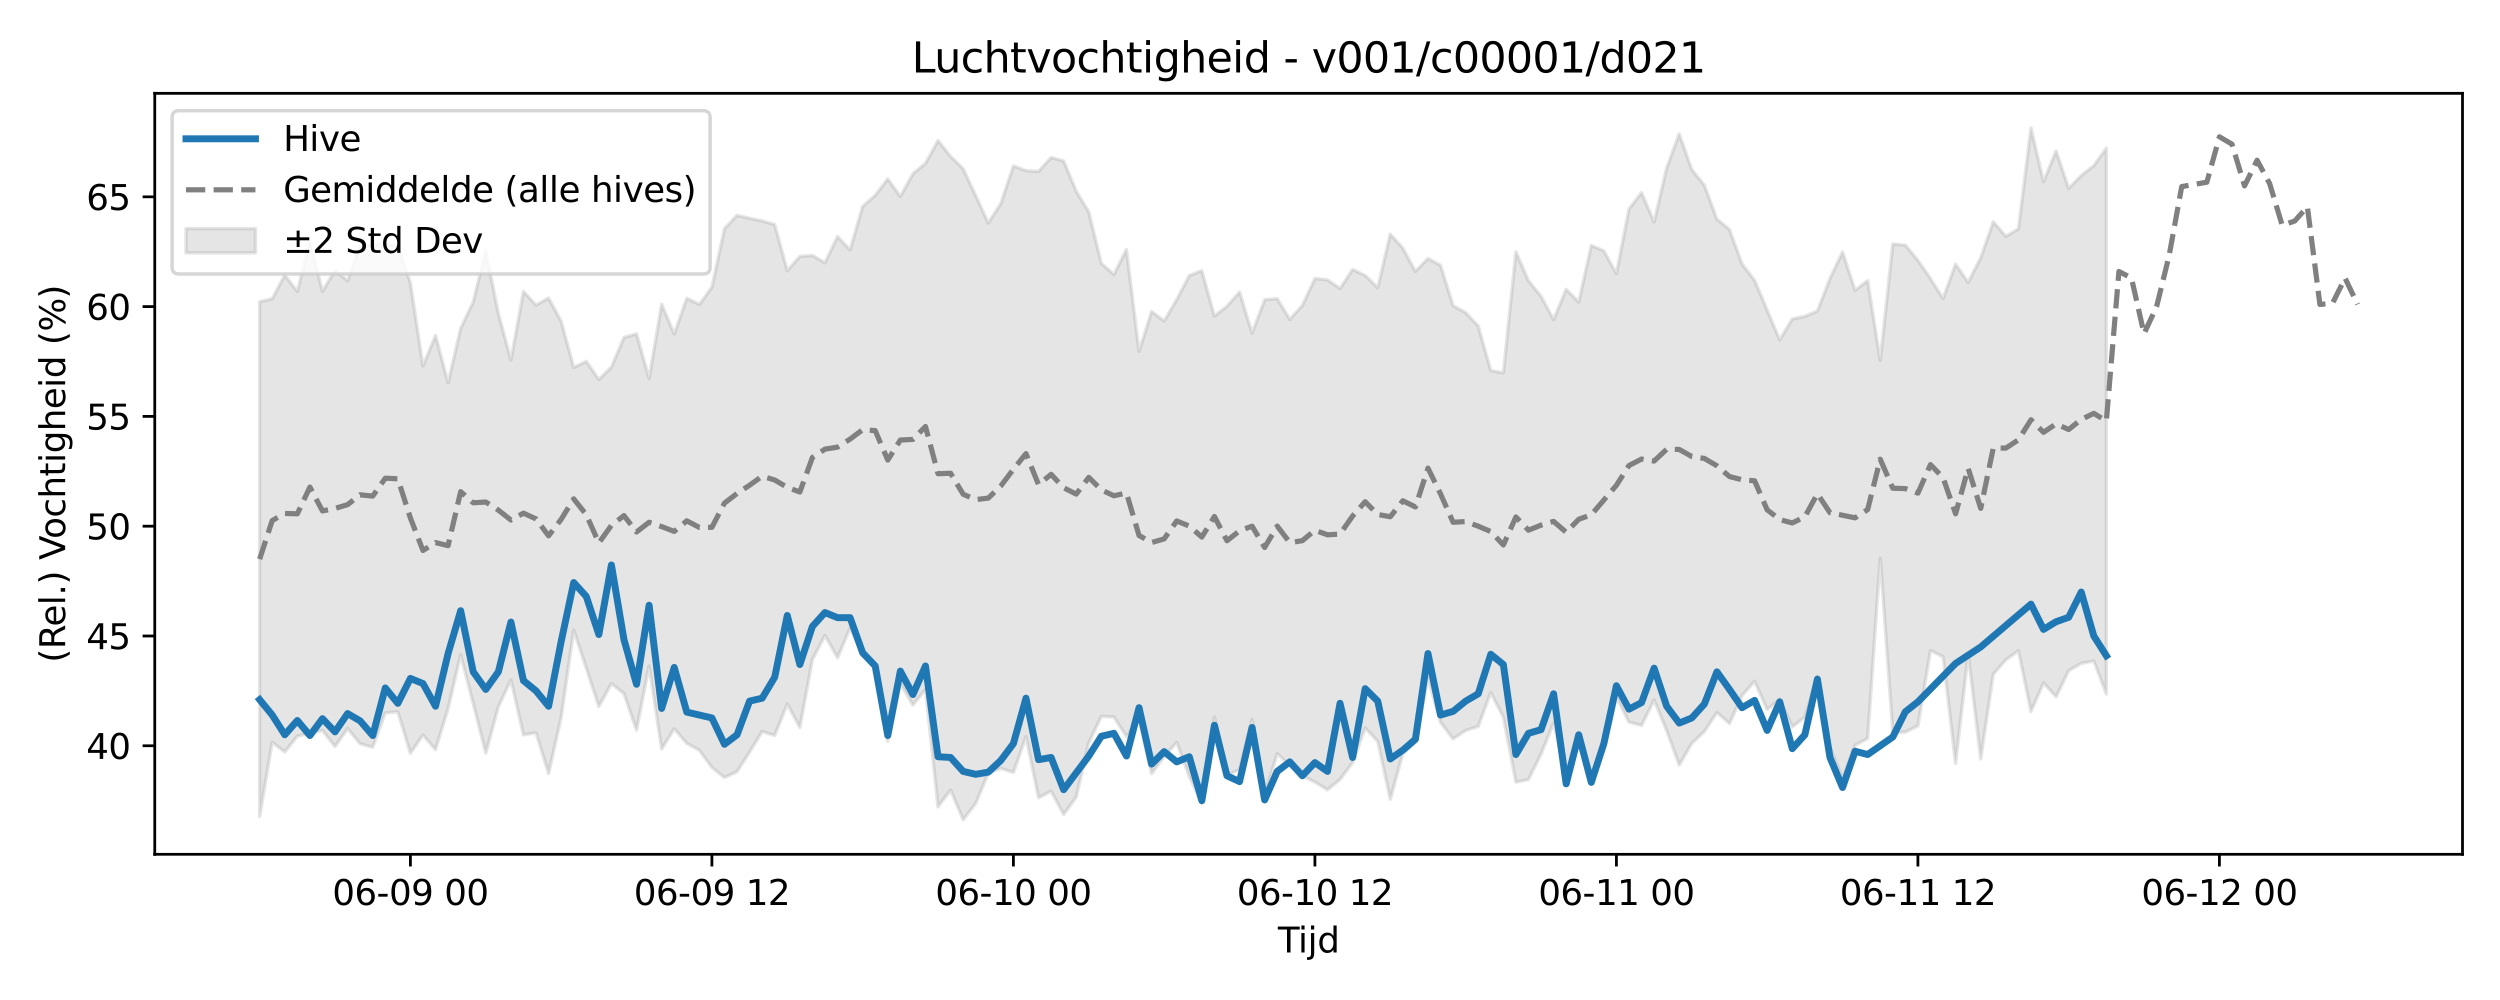 <?xml version="1.0" encoding="utf-8" standalone="no"?>
<!DOCTYPE svg PUBLIC "-//W3C//DTD SVG 1.1//EN"
  "http://www.w3.org/Graphics/SVG/1.1/DTD/svg11.dtd">
<svg xmlns:xlink="http://www.w3.org/1999/xlink" width="720pt" height="288pt" viewBox="0 0 720 288" xmlns="http://www.w3.org/2000/svg" version="1.1">
 <defs>
  <style type="text/css">*{stroke-linejoin: round; stroke-linecap: butt}</style>
 </defs>
 <g id="figure_1">
  <g id="patch_1">
   <path d="M 0 288 
L 720 288 
L 720 0 
L 0 0 
z
" style="fill: #ffffff"/>
  </g>
  <g id="axes_1">
   <g id="patch_2">
    <path d="M 44.57 246.04 
L 709.2 246.04 
L 709.2 26.88 
L 44.57 26.88 
z
" style="fill: #ffffff"/>
   </g>
   <g id="FillBetweenPolyCollection_1">
    <defs>
     <path id="m159eb3bbac" d="M 74.78 -201.075 
L 74.78 -52.867 
L 78.398 -74.214 
L 82.016 -71.45 
L 85.635 -75.973 
L 89.253 -76.81 
L 92.871 -77.612 
L 96.489 -73.008 
L 100.107 -78.184 
L 103.725 -73.776 
L 107.343 -72.807 
L 110.961 -82.681 
L 114.579 -82.984 
L 118.197 -71.049 
L 121.815 -76.307 
L 125.433 -72.09 
L 129.051 -83.956 
L 132.669 -99.397 
L 136.287 -85.361 
L 139.905 -71.102 
L 143.523 -84.434 
L 147.141 -92.148 
L 150.759 -76.36 
L 154.377 -76.965 
L 157.995 -65.211 
L 161.613 -81.376 
L 165.231 -106.492 
L 168.849 -95.596 
L 172.467 -84.538 
L 176.085 -91.125 
L 179.703 -88.232 
L 183.321 -77.723 
L 186.939 -96.185 
L 190.557 -72.285 
L 194.175 -78.09 
L 197.793 -73.905 
L 201.411 -71.902 
L 205.029 -66.966 
L 208.647 -64.084 
L 212.265 -65.76 
L 215.883 -71.402 
L 219.501 -77.311 
L 223.119 -76.193 
L 226.737 -85.228 
L 230.355 -78.458 
L 233.973 -98.039 
L 237.591 -104.972 
L 241.209 -98.574 
L 244.827 -107.066 
L 248.445 -99.963 
L 252.063 -96.23 
L 255.681 -74.523 
L 259.299 -91.144 
L 262.917 -84.932 
L 266.535 -89.407 
L 270.153 -55.636 
L 273.771 -60.465 
L 277.389 -51.922 
L 281.008 -56.596 
L 284.626 -65.322 
L 288.244 -66.712 
L 291.862 -65.527 
L 295.48 -75.856 
L 299.098 -58.237 
L 302.716 -60.14 
L 306.334 -53.411 
L 309.952 -58.449 
L 313.57 -74.096 
L 317.188 -81.682 
L 320.806 -81.499 
L 324.424 -75.856 
L 328.042 -80.773 
L 331.66 -65.223 
L 335.278 -70.054 
L 338.896 -74.204 
L 342.514 -64.356 
L 346.132 -56.611 
L 349.75 -81.53 
L 353.368 -64.765 
L 356.986 -66.368 
L 360.604 -80.848 
L 364.222 -58.992 
L 367.84 -70.969 
L 371.458 -67.459 
L 375.076 -64.53 
L 378.694 -62.778 
L 382.312 -60.533 
L 385.93 -63.49 
L 389.548 -68.361 
L 393.166 -78.341 
L 396.784 -74.492 
L 400.402 -57.814 
L 404.02 -71.008 
L 407.638 -74.167 
L 411.256 -92.784 
L 414.874 -79.954 
L 418.492 -75.204 
L 422.11 -77.623 
L 425.728 -78.794 
L 429.346 -88.532 
L 432.964 -81.466 
L 436.582 -62.75 
L 440.2 -63.481 
L 443.818 -70.824 
L 447.436 -79.762 
L 451.054 -64.731 
L 454.672 -75.871 
L 458.29 -62.19 
L 461.908 -72.228 
L 465.526 -87.243 
L 469.144 -80.023 
L 472.762 -79.077 
L 476.381 -86.375 
L 479.999 -77.594 
L 483.617 -67.662 
L 487.235 -73.894 
L 490.853 -77.3 
L 494.471 -82.803 
L 498.089 -79.612 
L 501.707 -87.683 
L 505.325 -91.815 
L 508.943 -83.631 
L 512.561 -86.647 
L 516.179 -78.663 
L 519.797 -81.439 
L 523.415 -93.176 
L 527.033 -72.887 
L 530.651 -63.717 
L 534.269 -73.352 
L 537.887 -75.313 
L 541.505 -127.271 
L 545.123 -77.045 
L 548.741 -77.157 
L 552.359 -78.947 
L 555.977 -100.622 
L 559.595 -98.878 
L 563.213 -68.102 
L 566.831 -99.556 
L 570.449 -69.436 
L 574.067 -93.829 
L 577.685 -97.952 
L 581.303 -100.592 
L 584.921 -83.061 
L 588.539 -91.304 
L 592.157 -87.318 
L 595.775 -94.843 
L 599.393 -96.95 
L 603.011 -97.634 
L 606.629 -88.129 
L 606.629 -245.343 
L 606.629 -245.343 
L 603.011 -240.264 
L 599.393 -237.445 
L 595.775 -233.755 
L 592.157 -244.512 
L 588.539 -235.693 
L 584.921 -251.158 
L 581.303 -222.069 
L 577.685 -219.93 
L 574.067 -224.124 
L 570.449 -213.764 
L 566.831 -206.663 
L 563.213 -211.943 
L 559.595 -202.029 
L 555.977 -207.747 
L 552.359 -212.998 
L 548.741 -217.408 
L 545.123 -217.73 
L 541.505 -184.218 
L 537.887 -207.177 
L 534.269 -204.38 
L 530.651 -215.43 
L 527.033 -207.796 
L 523.415 -198.408 
L 519.797 -196.895 
L 516.179 -196.118 
L 512.561 -190.091 
L 508.943 -198.708 
L 505.325 -207.237 
L 501.707 -211.971 
L 498.089 -221.899 
L 494.471 -224.891 
L 490.853 -234.64 
L 487.235 -239.161 
L 483.617 -249.458 
L 479.999 -239.617 
L 476.381 -224.06 
L 472.762 -232.502 
L 469.144 -227.822 
L 465.526 -209.219 
L 461.908 -215.742 
L 458.29 -217.289 
L 454.672 -201.018 
L 451.054 -204.69 
L 447.436 -195.922 
L 443.818 -202.692 
L 440.2 -207.144 
L 436.582 -215.464 
L 432.964 -180.627 
L 429.346 -181.29 
L 425.728 -194.12 
L 422.11 -197.961 
L 418.492 -199.958 
L 414.874 -211.57 
L 411.256 -213.556 
L 407.638 -209.829 
L 404.02 -216.54 
L 400.402 -220.545 
L 396.784 -205.167 
L 393.166 -208.666 
L 389.548 -210.394 
L 385.93 -204.907 
L 382.312 -207.412 
L 378.694 -207.787 
L 375.076 -200.042 
L 371.458 -196 
L 367.84 -202.005 
L 364.222 -201.665 
L 360.604 -192.066 
L 356.986 -203.896 
L 353.368 -199.778 
L 349.75 -196.985 
L 346.132 -210.039 
L 342.514 -208.618 
L 338.896 -201.721 
L 335.278 -195.553 
L 331.66 -198.275 
L 328.042 -186.8 
L 324.424 -216.179 
L 320.806 -208.94 
L 317.188 -212.13 
L 313.57 -226.943 
L 309.952 -232.944 
L 306.334 -241.636 
L 302.716 -242.636 
L 299.098 -238.637 
L 295.48 -238.855 
L 291.862 -240.21 
L 288.244 -229.389 
L 284.626 -223.763 
L 281.008 -231.635 
L 277.389 -239.401 
L 273.771 -242.943 
L 270.153 -247.491 
L 266.535 -240.932 
L 262.917 -237.969 
L 259.299 -231.396 
L 255.681 -236.484 
L 252.063 -231.73 
L 248.445 -228.54 
L 244.827 -216.016 
L 241.209 -219.871 
L 237.591 -212.328 
L 233.973 -214.444 
L 230.355 -214.15 
L 226.737 -210.03 
L 223.119 -223.325 
L 219.501 -224.391 
L 215.883 -225.12 
L 212.265 -226.005 
L 208.647 -222.14 
L 205.029 -205.315 
L 201.411 -200.309 
L 197.793 -202.101 
L 194.175 -191.802 
L 190.557 -200.388 
L 186.939 -178.987 
L 183.321 -191.848 
L 179.703 -190.795 
L 176.085 -182.27 
L 172.467 -178.709 
L 168.849 -183.942 
L 165.231 -182.161 
L 161.613 -195.482 
L 157.995 -202.151 
L 154.377 -200.135 
L 150.759 -204.052 
L 147.141 -184.314 
L 143.523 -197.754 
L 139.905 -215.724 
L 136.287 -201.044 
L 132.669 -193.422 
L 129.051 -177.744 
L 125.433 -191.38 
L 121.815 -182.61 
L 118.197 -206.572 
L 114.579 -217.212 
L 110.961 -217.876 
L 107.343 -217.452 
L 103.725 -217.205 
L 100.107 -207.136 
L 96.489 -210.145 
L 92.871 -204.095 
L 89.253 -218.628 
L 85.635 -204.078 
L 82.016 -208.781 
L 78.398 -201.952 
L 74.78 -201.075 
z
" style="stroke: #808080; stroke-opacity: 0.2"/>
    </defs>
    <g clip-path="url(#p33c44bbdcd)">
     <use xlink:href="#m159eb3bbac" x="0" y="288" style="fill: #808080; fill-opacity: 0.2; stroke: #808080; stroke-opacity: 0.2"/>
    </g>
   </g>
   <g id="matplotlib.axis_1">
    <g id="xtick_1">
     <g id="line2d_1">
      <defs>
       <path id="m9d967315bc" d="M 0 0 
L 0 3.5 
" style="stroke: #000000; stroke-width: 0.8"/>
      </defs>
      <g>
       <use xlink:href="#m9d967315bc" x="118.197" y="246.04" style="stroke: #000000; stroke-width: 0.8"/>
      </g>
     </g>
     <g id="text_1">
      <!-- 06-09 00 -->
      <g transform="translate(95.716 260.638) scale(0.1 -0.1)">
       <defs>
        <path id="DejaVuSans-30" d="M 2034 4250 
Q 1547 4250 1301 3770 
Q 1056 3291 1056 2328 
Q 1056 1369 1301 889 
Q 1547 409 2034 409 
Q 2525 409 2770 889 
Q 3016 1369 3016 2328 
Q 3016 3291 2770 3770 
Q 2525 4250 2034 4250 
z
M 2034 4750 
Q 2819 4750 3233 4129 
Q 3647 3509 3647 2328 
Q 3647 1150 3233 529 
Q 2819 -91 2034 -91 
Q 1250 -91 836 529 
Q 422 1150 422 2328 
Q 422 3509 836 4129 
Q 1250 4750 2034 4750 
z
" transform="scale(0.016)"/>
        <path id="DejaVuSans-36" d="M 2113 2584 
Q 1688 2584 1439 2293 
Q 1191 2003 1191 1497 
Q 1191 994 1439 701 
Q 1688 409 2113 409 
Q 2538 409 2786 701 
Q 3034 994 3034 1497 
Q 3034 2003 2786 2293 
Q 2538 2584 2113 2584 
z
M 3366 4563 
L 3366 3988 
Q 3128 4100 2886 4159 
Q 2644 4219 2406 4219 
Q 1781 4219 1451 3797 
Q 1122 3375 1075 2522 
Q 1259 2794 1537 2939 
Q 1816 3084 2150 3084 
Q 2853 3084 3261 2657 
Q 3669 2231 3669 1497 
Q 3669 778 3244 343 
Q 2819 -91 2113 -91 
Q 1303 -91 875 529 
Q 447 1150 447 2328 
Q 447 3434 972 4092 
Q 1497 4750 2381 4750 
Q 2619 4750 2861 4703 
Q 3103 4656 3366 4563 
z
" transform="scale(0.016)"/>
        <path id="DejaVuSans-2d" d="M 313 2009 
L 1997 2009 
L 1997 1497 
L 313 1497 
L 313 2009 
z
" transform="scale(0.016)"/>
        <path id="DejaVuSans-39" d="M 703 97 
L 703 672 
Q 941 559 1184 500 
Q 1428 441 1663 441 
Q 2288 441 2617 861 
Q 2947 1281 2994 2138 
Q 2813 1869 2534 1725 
Q 2256 1581 1919 1581 
Q 1219 1581 811 2004 
Q 403 2428 403 3163 
Q 403 3881 828 4315 
Q 1253 4750 1959 4750 
Q 2769 4750 3195 4129 
Q 3622 3509 3622 2328 
Q 3622 1225 3098 567 
Q 2575 -91 1691 -91 
Q 1453 -91 1209 -44 
Q 966 3 703 97 
z
M 1959 2075 
Q 2384 2075 2632 2365 
Q 2881 2656 2881 3163 
Q 2881 3666 2632 3958 
Q 2384 4250 1959 4250 
Q 1534 4250 1286 3958 
Q 1038 3666 1038 3163 
Q 1038 2656 1286 2365 
Q 1534 2075 1959 2075 
z
" transform="scale(0.016)"/>
        <path id="DejaVuSans-20" transform="scale(0.016)"/>
       </defs>
       <use xlink:href="#DejaVuSans-30"/>
       <use xlink:href="#DejaVuSans-36" transform="translate(63.623 0)"/>
       <use xlink:href="#DejaVuSans-2d" transform="translate(127.246 0)"/>
       <use xlink:href="#DejaVuSans-30" transform="translate(163.33 0)"/>
       <use xlink:href="#DejaVuSans-39" transform="translate(226.953 0)"/>
       <use xlink:href="#DejaVuSans-20" transform="translate(290.576 0)"/>
       <use xlink:href="#DejaVuSans-30" transform="translate(322.363 0)"/>
       <use xlink:href="#DejaVuSans-30" transform="translate(385.986 0)"/>
      </g>
     </g>
    </g>
    <g id="xtick_2">
     <g id="line2d_2">
      <g>
       <use xlink:href="#m9d967315bc" x="205.029" y="246.04" style="stroke: #000000; stroke-width: 0.8"/>
      </g>
     </g>
     <g id="text_2">
      <!-- 06-09 12 -->
      <g transform="translate(182.549 260.638) scale(0.1 -0.1)">
       <defs>
        <path id="DejaVuSans-31" d="M 794 531 
L 1825 531 
L 1825 4091 
L 703 3866 
L 703 4441 
L 1819 4666 
L 2450 4666 
L 2450 531 
L 3481 531 
L 3481 0 
L 794 0 
L 794 531 
z
" transform="scale(0.016)"/>
        <path id="DejaVuSans-32" d="M 1228 531 
L 3431 531 
L 3431 0 
L 469 0 
L 469 531 
Q 828 903 1448 1529 
Q 2069 2156 2228 2338 
Q 2531 2678 2651 2914 
Q 2772 3150 2772 3378 
Q 2772 3750 2511 3984 
Q 2250 4219 1831 4219 
Q 1534 4219 1204 4116 
Q 875 4013 500 3803 
L 500 4441 
Q 881 4594 1212 4672 
Q 1544 4750 1819 4750 
Q 2544 4750 2975 4387 
Q 3406 4025 3406 3419 
Q 3406 3131 3298 2873 
Q 3191 2616 2906 2266 
Q 2828 2175 2409 1742 
Q 1991 1309 1228 531 
z
" transform="scale(0.016)"/>
       </defs>
       <use xlink:href="#DejaVuSans-30"/>
       <use xlink:href="#DejaVuSans-36" transform="translate(63.623 0)"/>
       <use xlink:href="#DejaVuSans-2d" transform="translate(127.246 0)"/>
       <use xlink:href="#DejaVuSans-30" transform="translate(163.33 0)"/>
       <use xlink:href="#DejaVuSans-39" transform="translate(226.953 0)"/>
       <use xlink:href="#DejaVuSans-20" transform="translate(290.576 0)"/>
       <use xlink:href="#DejaVuSans-31" transform="translate(322.363 0)"/>
       <use xlink:href="#DejaVuSans-32" transform="translate(385.986 0)"/>
      </g>
     </g>
    </g>
    <g id="xtick_3">
     <g id="line2d_3">
      <g>
       <use xlink:href="#m9d967315bc" x="291.862" y="246.04" style="stroke: #000000; stroke-width: 0.8"/>
      </g>
     </g>
     <g id="text_3">
      <!-- 06-10 00 -->
      <g transform="translate(269.381 260.638) scale(0.1 -0.1)">
       <use xlink:href="#DejaVuSans-30"/>
       <use xlink:href="#DejaVuSans-36" transform="translate(63.623 0)"/>
       <use xlink:href="#DejaVuSans-2d" transform="translate(127.246 0)"/>
       <use xlink:href="#DejaVuSans-31" transform="translate(163.33 0)"/>
       <use xlink:href="#DejaVuSans-30" transform="translate(226.953 0)"/>
       <use xlink:href="#DejaVuSans-20" transform="translate(290.576 0)"/>
       <use xlink:href="#DejaVuSans-30" transform="translate(322.363 0)"/>
       <use xlink:href="#DejaVuSans-30" transform="translate(385.986 0)"/>
      </g>
     </g>
    </g>
    <g id="xtick_4">
     <g id="line2d_4">
      <g>
       <use xlink:href="#m9d967315bc" x="378.694" y="246.04" style="stroke: #000000; stroke-width: 0.8"/>
      </g>
     </g>
     <g id="text_4">
      <!-- 06-10 12 -->
      <g transform="translate(356.214 260.638) scale(0.1 -0.1)">
       <use xlink:href="#DejaVuSans-30"/>
       <use xlink:href="#DejaVuSans-36" transform="translate(63.623 0)"/>
       <use xlink:href="#DejaVuSans-2d" transform="translate(127.246 0)"/>
       <use xlink:href="#DejaVuSans-31" transform="translate(163.33 0)"/>
       <use xlink:href="#DejaVuSans-30" transform="translate(226.953 0)"/>
       <use xlink:href="#DejaVuSans-20" transform="translate(290.576 0)"/>
       <use xlink:href="#DejaVuSans-31" transform="translate(322.363 0)"/>
       <use xlink:href="#DejaVuSans-32" transform="translate(385.986 0)"/>
      </g>
     </g>
    </g>
    <g id="xtick_5">
     <g id="line2d_5">
      <g>
       <use xlink:href="#m9d967315bc" x="465.526" y="246.04" style="stroke: #000000; stroke-width: 0.8"/>
      </g>
     </g>
     <g id="text_5">
      <!-- 06-11 00 -->
      <g transform="translate(443.046 260.638) scale(0.1 -0.1)">
       <use xlink:href="#DejaVuSans-30"/>
       <use xlink:href="#DejaVuSans-36" transform="translate(63.623 0)"/>
       <use xlink:href="#DejaVuSans-2d" transform="translate(127.246 0)"/>
       <use xlink:href="#DejaVuSans-31" transform="translate(163.33 0)"/>
       <use xlink:href="#DejaVuSans-31" transform="translate(226.953 0)"/>
       <use xlink:href="#DejaVuSans-20" transform="translate(290.576 0)"/>
       <use xlink:href="#DejaVuSans-30" transform="translate(322.363 0)"/>
       <use xlink:href="#DejaVuSans-30" transform="translate(385.986 0)"/>
      </g>
     </g>
    </g>
    <g id="xtick_6">
     <g id="line2d_6">
      <g>
       <use xlink:href="#m9d967315bc" x="552.359" y="246.04" style="stroke: #000000; stroke-width: 0.8"/>
      </g>
     </g>
     <g id="text_6">
      <!-- 06-11 12 -->
      <g transform="translate(529.878 260.638) scale(0.1 -0.1)">
       <use xlink:href="#DejaVuSans-30"/>
       <use xlink:href="#DejaVuSans-36" transform="translate(63.623 0)"/>
       <use xlink:href="#DejaVuSans-2d" transform="translate(127.246 0)"/>
       <use xlink:href="#DejaVuSans-31" transform="translate(163.33 0)"/>
       <use xlink:href="#DejaVuSans-31" transform="translate(226.953 0)"/>
       <use xlink:href="#DejaVuSans-20" transform="translate(290.576 0)"/>
       <use xlink:href="#DejaVuSans-31" transform="translate(322.363 0)"/>
       <use xlink:href="#DejaVuSans-32" transform="translate(385.986 0)"/>
      </g>
     </g>
    </g>
    <g id="xtick_7">
     <g id="line2d_7">
      <g>
       <use xlink:href="#m9d967315bc" x="639.191" y="246.04" style="stroke: #000000; stroke-width: 0.8"/>
      </g>
     </g>
     <g id="text_7">
      <!-- 06-12 00 -->
      <g transform="translate(616.711 260.638) scale(0.1 -0.1)">
       <use xlink:href="#DejaVuSans-30"/>
       <use xlink:href="#DejaVuSans-36" transform="translate(63.623 0)"/>
       <use xlink:href="#DejaVuSans-2d" transform="translate(127.246 0)"/>
       <use xlink:href="#DejaVuSans-31" transform="translate(163.33 0)"/>
       <use xlink:href="#DejaVuSans-32" transform="translate(226.953 0)"/>
       <use xlink:href="#DejaVuSans-20" transform="translate(290.576 0)"/>
       <use xlink:href="#DejaVuSans-30" transform="translate(322.363 0)"/>
       <use xlink:href="#DejaVuSans-30" transform="translate(385.986 0)"/>
      </g>
     </g>
    </g>
    <g id="text_8">
     <!-- Tijd -->
     <g transform="translate(368.035 274.317) scale(0.1 -0.1)">
      <defs>
       <path id="DejaVuSans-54" d="M -19 4666 
L 3928 4666 
L 3928 4134 
L 2272 4134 
L 2272 0 
L 1638 0 
L 1638 4134 
L -19 4134 
L -19 4666 
z
" transform="scale(0.016)"/>
       <path id="DejaVuSans-69" d="M 603 3500 
L 1178 3500 
L 1178 0 
L 603 0 
L 603 3500 
z
M 603 4863 
L 1178 4863 
L 1178 4134 
L 603 4134 
L 603 4863 
z
" transform="scale(0.016)"/>
       <path id="DejaVuSans-6a" d="M 603 3500 
L 1178 3500 
L 1178 -63 
Q 1178 -731 923 -1031 
Q 669 -1331 103 -1331 
L -116 -1331 
L -116 -844 
L 38 -844 
Q 366 -844 484 -692 
Q 603 -541 603 -63 
L 603 3500 
z
M 603 4863 
L 1178 4863 
L 1178 4134 
L 603 4134 
L 603 4863 
z
" transform="scale(0.016)"/>
       <path id="DejaVuSans-64" d="M 2906 2969 
L 2906 4863 
L 3481 4863 
L 3481 0 
L 2906 0 
L 2906 525 
Q 2725 213 2448 61 
Q 2172 -91 1784 -91 
Q 1150 -91 751 415 
Q 353 922 353 1747 
Q 353 2572 751 3078 
Q 1150 3584 1784 3584 
Q 2172 3584 2448 3432 
Q 2725 3281 2906 2969 
z
M 947 1747 
Q 947 1113 1208 752 
Q 1469 391 1925 391 
Q 2381 391 2643 752 
Q 2906 1113 2906 1747 
Q 2906 2381 2643 2742 
Q 2381 3103 1925 3103 
Q 1469 3103 1208 2742 
Q 947 2381 947 1747 
z
" transform="scale(0.016)"/>
      </defs>
      <use xlink:href="#DejaVuSans-54"/>
      <use xlink:href="#DejaVuSans-69" transform="translate(57.959 0)"/>
      <use xlink:href="#DejaVuSans-6a" transform="translate(85.742 0)"/>
      <use xlink:href="#DejaVuSans-64" transform="translate(113.525 0)"/>
     </g>
    </g>
   </g>
   <g id="matplotlib.axis_2">
    <g id="ytick_1">
     <g id="line2d_8">
      <defs>
       <path id="m47fb2376f9" d="M 0 0 
L -3.5 0 
" style="stroke: #000000; stroke-width: 0.8"/>
      </defs>
      <g>
       <use xlink:href="#m47fb2376f9" x="44.57" y="214.781" style="stroke: #000000; stroke-width: 0.8"/>
      </g>
     </g>
     <g id="text_9">
      <!-- 40 -->
      <g transform="translate(24.845 218.58) scale(0.1 -0.1)">
       <defs>
        <path id="DejaVuSans-34" d="M 2419 4116 
L 825 1625 
L 2419 1625 
L 2419 4116 
z
M 2253 4666 
L 3047 4666 
L 3047 1625 
L 3713 1625 
L 3713 1100 
L 3047 1100 
L 3047 0 
L 2419 0 
L 2419 1100 
L 313 1100 
L 313 1709 
L 2253 4666 
z
" transform="scale(0.016)"/>
       </defs>
       <use xlink:href="#DejaVuSans-34"/>
       <use xlink:href="#DejaVuSans-30" transform="translate(63.623 0)"/>
      </g>
     </g>
    </g>
    <g id="ytick_2">
     <g id="line2d_9">
      <g>
       <use xlink:href="#m47fb2376f9" x="44.57" y="183.162" style="stroke: #000000; stroke-width: 0.8"/>
      </g>
     </g>
     <g id="text_10">
      <!-- 45 -->
      <g transform="translate(24.845 186.961) scale(0.1 -0.1)">
       <defs>
        <path id="DejaVuSans-35" d="M 691 4666 
L 3169 4666 
L 3169 4134 
L 1269 4134 
L 1269 2991 
Q 1406 3038 1543 3061 
Q 1681 3084 1819 3084 
Q 2600 3084 3056 2656 
Q 3513 2228 3513 1497 
Q 3513 744 3044 326 
Q 2575 -91 1722 -91 
Q 1428 -91 1123 -41 
Q 819 9 494 109 
L 494 744 
Q 775 591 1075 516 
Q 1375 441 1709 441 
Q 2250 441 2565 725 
Q 2881 1009 2881 1497 
Q 2881 1984 2565 2268 
Q 2250 2553 1709 2553 
Q 1456 2553 1204 2497 
Q 953 2441 691 2322 
L 691 4666 
z
" transform="scale(0.016)"/>
       </defs>
       <use xlink:href="#DejaVuSans-34"/>
       <use xlink:href="#DejaVuSans-35" transform="translate(63.623 0)"/>
      </g>
     </g>
    </g>
    <g id="ytick_3">
     <g id="line2d_10">
      <g>
       <use xlink:href="#m47fb2376f9" x="44.57" y="151.543" style="stroke: #000000; stroke-width: 0.8"/>
      </g>
     </g>
     <g id="text_11">
      <!-- 50 -->
      <g transform="translate(24.845 155.342) scale(0.1 -0.1)">
       <use xlink:href="#DejaVuSans-35"/>
       <use xlink:href="#DejaVuSans-30" transform="translate(63.623 0)"/>
      </g>
     </g>
    </g>
    <g id="ytick_4">
     <g id="line2d_11">
      <g>
       <use xlink:href="#m47fb2376f9" x="44.57" y="119.924" style="stroke: #000000; stroke-width: 0.8"/>
      </g>
     </g>
     <g id="text_12">
      <!-- 55 -->
      <g transform="translate(24.845 123.724) scale(0.1 -0.1)">
       <use xlink:href="#DejaVuSans-35"/>
       <use xlink:href="#DejaVuSans-35" transform="translate(63.623 0)"/>
      </g>
     </g>
    </g>
    <g id="ytick_5">
     <g id="line2d_12">
      <g>
       <use xlink:href="#m47fb2376f9" x="44.57" y="88.305" style="stroke: #000000; stroke-width: 0.8"/>
      </g>
     </g>
     <g id="text_13">
      <!-- 60 -->
      <g transform="translate(24.845 92.105) scale(0.1 -0.1)">
       <use xlink:href="#DejaVuSans-36"/>
       <use xlink:href="#DejaVuSans-30" transform="translate(63.623 0)"/>
      </g>
     </g>
    </g>
    <g id="ytick_6">
     <g id="line2d_13">
      <g>
       <use xlink:href="#m47fb2376f9" x="44.57" y="56.687" style="stroke: #000000; stroke-width: 0.8"/>
      </g>
     </g>
     <g id="text_14">
      <!-- 65 -->
      <g transform="translate(24.845 60.486) scale(0.1 -0.1)">
       <use xlink:href="#DejaVuSans-36"/>
       <use xlink:href="#DejaVuSans-35" transform="translate(63.623 0)"/>
      </g>
     </g>
    </g>
    <g id="text_15">
     <!-- (Rel.) Vochtigheid (%) -->
     <g transform="translate(18.765 190.838) rotate(-90) scale(0.1 -0.1)">
      <defs>
       <path id="DejaVuSans-28" d="M 1984 4856 
Q 1566 4138 1362 3434 
Q 1159 2731 1159 2009 
Q 1159 1288 1364 580 
Q 1569 -128 1984 -844 
L 1484 -844 
Q 1016 -109 783 600 
Q 550 1309 550 2009 
Q 550 2706 781 3412 
Q 1013 4119 1484 4856 
L 1984 4856 
z
" transform="scale(0.016)"/>
       <path id="DejaVuSans-52" d="M 2841 2188 
Q 3044 2119 3236 1894 
Q 3428 1669 3622 1275 
L 4263 0 
L 3584 0 
L 2988 1197 
Q 2756 1666 2539 1819 
Q 2322 1972 1947 1972 
L 1259 1972 
L 1259 0 
L 628 0 
L 628 4666 
L 2053 4666 
Q 2853 4666 3247 4331 
Q 3641 3997 3641 3322 
Q 3641 2881 3436 2590 
Q 3231 2300 2841 2188 
z
M 1259 4147 
L 1259 2491 
L 2053 2491 
Q 2509 2491 2742 2702 
Q 2975 2913 2975 3322 
Q 2975 3731 2742 3939 
Q 2509 4147 2053 4147 
L 1259 4147 
z
" transform="scale(0.016)"/>
       <path id="DejaVuSans-65" d="M 3597 1894 
L 3597 1613 
L 953 1613 
Q 991 1019 1311 708 
Q 1631 397 2203 397 
Q 2534 397 2845 478 
Q 3156 559 3463 722 
L 3463 178 
Q 3153 47 2828 -22 
Q 2503 -91 2169 -91 
Q 1331 -91 842 396 
Q 353 884 353 1716 
Q 353 2575 817 3079 
Q 1281 3584 2069 3584 
Q 2775 3584 3186 3129 
Q 3597 2675 3597 1894 
z
M 3022 2063 
Q 3016 2534 2758 2815 
Q 2500 3097 2075 3097 
Q 1594 3097 1305 2825 
Q 1016 2553 972 2059 
L 3022 2063 
z
" transform="scale(0.016)"/>
       <path id="DejaVuSans-6c" d="M 603 4863 
L 1178 4863 
L 1178 0 
L 603 0 
L 603 4863 
z
" transform="scale(0.016)"/>
       <path id="DejaVuSans-2e" d="M 684 794 
L 1344 794 
L 1344 0 
L 684 0 
L 684 794 
z
" transform="scale(0.016)"/>
       <path id="DejaVuSans-29" d="M 513 4856 
L 1013 4856 
Q 1481 4119 1714 3412 
Q 1947 2706 1947 2009 
Q 1947 1309 1714 600 
Q 1481 -109 1013 -844 
L 513 -844 
Q 928 -128 1133 580 
Q 1338 1288 1338 2009 
Q 1338 2731 1133 3434 
Q 928 4138 513 4856 
z
" transform="scale(0.016)"/>
       <path id="DejaVuSans-56" d="M 1831 0 
L 50 4666 
L 709 4666 
L 2188 738 
L 3669 4666 
L 4325 4666 
L 2547 0 
L 1831 0 
z
" transform="scale(0.016)"/>
       <path id="DejaVuSans-6f" d="M 1959 3097 
Q 1497 3097 1228 2736 
Q 959 2375 959 1747 
Q 959 1119 1226 758 
Q 1494 397 1959 397 
Q 2419 397 2687 759 
Q 2956 1122 2956 1747 
Q 2956 2369 2687 2733 
Q 2419 3097 1959 3097 
z
M 1959 3584 
Q 2709 3584 3137 3096 
Q 3566 2609 3566 1747 
Q 3566 888 3137 398 
Q 2709 -91 1959 -91 
Q 1206 -91 779 398 
Q 353 888 353 1747 
Q 353 2609 779 3096 
Q 1206 3584 1959 3584 
z
" transform="scale(0.016)"/>
       <path id="DejaVuSans-63" d="M 3122 3366 
L 3122 2828 
Q 2878 2963 2633 3030 
Q 2388 3097 2138 3097 
Q 1578 3097 1268 2742 
Q 959 2388 959 1747 
Q 959 1106 1268 751 
Q 1578 397 2138 397 
Q 2388 397 2633 464 
Q 2878 531 3122 666 
L 3122 134 
Q 2881 22 2623 -34 
Q 2366 -91 2075 -91 
Q 1284 -91 818 406 
Q 353 903 353 1747 
Q 353 2603 823 3093 
Q 1294 3584 2113 3584 
Q 2378 3584 2631 3529 
Q 2884 3475 3122 3366 
z
" transform="scale(0.016)"/>
       <path id="DejaVuSans-68" d="M 3513 2113 
L 3513 0 
L 2938 0 
L 2938 2094 
Q 2938 2591 2744 2837 
Q 2550 3084 2163 3084 
Q 1697 3084 1428 2787 
Q 1159 2491 1159 1978 
L 1159 0 
L 581 0 
L 581 4863 
L 1159 4863 
L 1159 2956 
Q 1366 3272 1645 3428 
Q 1925 3584 2291 3584 
Q 2894 3584 3203 3211 
Q 3513 2838 3513 2113 
z
" transform="scale(0.016)"/>
       <path id="DejaVuSans-74" d="M 1172 4494 
L 1172 3500 
L 2356 3500 
L 2356 3053 
L 1172 3053 
L 1172 1153 
Q 1172 725 1289 603 
Q 1406 481 1766 481 
L 2356 481 
L 2356 0 
L 1766 0 
Q 1100 0 847 248 
Q 594 497 594 1153 
L 594 3053 
L 172 3053 
L 172 3500 
L 594 3500 
L 594 4494 
L 1172 4494 
z
" transform="scale(0.016)"/>
       <path id="DejaVuSans-67" d="M 2906 1791 
Q 2906 2416 2648 2759 
Q 2391 3103 1925 3103 
Q 1463 3103 1205 2759 
Q 947 2416 947 1791 
Q 947 1169 1205 825 
Q 1463 481 1925 481 
Q 2391 481 2648 825 
Q 2906 1169 2906 1791 
z
M 3481 434 
Q 3481 -459 3084 -895 
Q 2688 -1331 1869 -1331 
Q 1566 -1331 1297 -1286 
Q 1028 -1241 775 -1147 
L 775 -588 
Q 1028 -725 1275 -790 
Q 1522 -856 1778 -856 
Q 2344 -856 2625 -561 
Q 2906 -266 2906 331 
L 2906 616 
Q 2728 306 2450 153 
Q 2172 0 1784 0 
Q 1141 0 747 490 
Q 353 981 353 1791 
Q 353 2603 747 3093 
Q 1141 3584 1784 3584 
Q 2172 3584 2450 3431 
Q 2728 3278 2906 2969 
L 2906 3500 
L 3481 3500 
L 3481 434 
z
" transform="scale(0.016)"/>
       <path id="DejaVuSans-25" d="M 4653 2053 
Q 4381 2053 4226 1822 
Q 4072 1591 4072 1178 
Q 4072 772 4226 539 
Q 4381 306 4653 306 
Q 4919 306 5073 539 
Q 5228 772 5228 1178 
Q 5228 1588 5073 1820 
Q 4919 2053 4653 2053 
z
M 4653 2450 
Q 5147 2450 5437 2106 
Q 5728 1763 5728 1178 
Q 5728 594 5436 251 
Q 5144 -91 4653 -91 
Q 4153 -91 3862 251 
Q 3572 594 3572 1178 
Q 3572 1766 3864 2108 
Q 4156 2450 4653 2450 
z
M 1428 4353 
Q 1159 4353 1004 4120 
Q 850 3888 850 3481 
Q 850 3069 1003 2837 
Q 1156 2606 1428 2606 
Q 1700 2606 1854 2837 
Q 2009 3069 2009 3481 
Q 2009 3884 1853 4118 
Q 1697 4353 1428 4353 
z
M 4250 4750 
L 4750 4750 
L 1831 -91 
L 1331 -91 
L 4250 4750 
z
M 1428 4750 
Q 1922 4750 2215 4408 
Q 2509 4066 2509 3481 
Q 2509 2891 2217 2550 
Q 1925 2209 1428 2209 
Q 931 2209 642 2551 
Q 353 2894 353 3481 
Q 353 4063 643 4406 
Q 934 4750 1428 4750 
z
" transform="scale(0.016)"/>
      </defs>
      <use xlink:href="#DejaVuSans-28"/>
      <use xlink:href="#DejaVuSans-52" transform="translate(39.014 0)"/>
      <use xlink:href="#DejaVuSans-65" transform="translate(103.996 0)"/>
      <use xlink:href="#DejaVuSans-6c" transform="translate(165.52 0)"/>
      <use xlink:href="#DejaVuSans-2e" transform="translate(193.303 0)"/>
      <use xlink:href="#DejaVuSans-29" transform="translate(225.09 0)"/>
      <use xlink:href="#DejaVuSans-20" transform="translate(264.104 0)"/>
      <use xlink:href="#DejaVuSans-56" transform="translate(295.891 0)"/>
      <use xlink:href="#DejaVuSans-6f" transform="translate(356.549 0)"/>
      <use xlink:href="#DejaVuSans-63" transform="translate(417.73 0)"/>
      <use xlink:href="#DejaVuSans-68" transform="translate(472.711 0)"/>
      <use xlink:href="#DejaVuSans-74" transform="translate(536.09 0)"/>
      <use xlink:href="#DejaVuSans-69" transform="translate(575.299 0)"/>
      <use xlink:href="#DejaVuSans-67" transform="translate(603.082 0)"/>
      <use xlink:href="#DejaVuSans-68" transform="translate(666.559 0)"/>
      <use xlink:href="#DejaVuSans-65" transform="translate(729.938 0)"/>
      <use xlink:href="#DejaVuSans-69" transform="translate(791.461 0)"/>
      <use xlink:href="#DejaVuSans-64" transform="translate(819.244 0)"/>
      <use xlink:href="#DejaVuSans-20" transform="translate(882.721 0)"/>
      <use xlink:href="#DejaVuSans-28" transform="translate(914.508 0)"/>
      <use xlink:href="#DejaVuSans-25" transform="translate(953.521 0)"/>
      <use xlink:href="#DejaVuSans-29" transform="translate(1048.541 0)"/>
     </g>
    </g>
   </g>
   <g id="line2d_14">
    <path d="M 74.78 201.501 
L 78.398 205.928 
L 82.016 211.619 
L 85.635 207.508 
L 89.253 211.83 
L 92.871 206.981 
L 96.489 210.776 
L 100.107 205.506 
L 103.725 207.614 
L 107.343 211.83 
L 110.961 198.128 
L 114.579 202.555 
L 118.197 195.388 
L 121.815 196.863 
L 125.433 203.398 
L 129.051 188.221 
L 132.669 175.89 
L 136.287 193.491 
L 139.905 198.55 
L 143.523 193.491 
L 147.141 179.157 
L 150.759 196.02 
L 154.377 198.971 
L 157.995 203.398 
L 161.613 184.743 
L 165.231 167.774 
L 168.849 171.779 
L 172.467 182.74 
L 176.085 162.715 
L 179.703 184.216 
L 183.321 197.074 
L 186.939 174.309 
L 190.557 204.03 
L 194.175 192.226 
L 197.793 205.084 
L 205.029 206.771 
L 208.647 214.359 
L 212.265 211.619 
L 215.883 201.922 
L 219.501 201.079 
L 223.119 195.019 
L 226.737 177.26 
L 230.355 191.383 
L 233.973 180.422 
L 237.591 176.417 
L 241.209 177.892 
L 244.827 177.892 
L 248.445 188.01 
L 252.063 191.804 
L 255.681 211.83 
L 259.299 193.28 
L 262.917 200.025 
L 266.535 191.804 
L 270.153 217.943 
L 273.771 218.153 
L 277.389 222.159 
L 281.008 223.002 
L 284.626 222.369 
L 288.244 218.997 
L 291.862 214.148 
L 295.48 201.079 
L 299.098 218.786 
L 302.716 218.153 
L 306.334 227.428 
L 313.57 217.732 
L 317.188 212.041 
L 320.806 211.197 
L 324.424 217.732 
L 328.042 203.82 
L 331.66 220.051 
L 335.278 216.467 
L 338.896 219.418 
L 342.514 217.943 
L 346.132 230.59 
L 349.75 208.879 
L 353.368 223.423 
L 356.986 225.11 
L 360.604 209.511 
L 364.222 230.379 
L 367.84 222.159 
L 371.458 219.418 
L 375.076 223.423 
L 378.694 219.629 
L 382.312 222.159 
L 385.93 202.555 
L 389.548 218.153 
L 393.166 198.339 
L 396.784 201.922 
L 400.402 218.575 
L 404.02 216.046 
L 407.638 212.884 
L 411.256 188.221 
L 414.874 205.928 
L 418.492 204.874 
L 422.11 201.922 
L 425.728 199.815 
L 429.346 188.432 
L 432.964 191.383 
L 436.582 217.31 
L 440.2 211.197 
L 443.818 210.143 
L 447.436 199.815 
L 451.054 225.742 
L 454.672 211.619 
L 458.29 225.32 
L 461.908 214.148 
L 465.526 197.496 
L 469.144 204.241 
L 472.762 202.344 
L 476.381 192.437 
L 479.999 203.398 
L 483.617 208.246 
L 487.235 206.771 
L 490.853 202.766 
L 494.471 193.491 
L 498.089 198.55 
L 501.707 203.82 
L 505.325 201.712 
L 508.943 210.354 
L 512.561 202.133 
L 516.179 215.624 
L 519.797 211.619 
L 523.415 195.599 
L 527.033 218.153 
L 530.651 226.796 
L 534.269 216.362 
L 537.887 217.31 
L 545.123 212.251 
L 548.741 204.979 
L 552.359 202.133 
L 563.213 191.067 
L 570.449 186.324 
L 584.921 173.993 
L 588.539 181.265 
L 592.157 179.052 
L 595.775 177.787 
L 599.393 170.514 
L 603.011 183.162 
L 606.629 188.853 
L 606.629 188.853 
" clip-path="url(#p33c44bbdcd)" style="fill: none; stroke: #1f77b4; stroke-width: 2; stroke-linecap: square"/>
   </g>
   <g id="line2d_15">
    <path d="M 74.78 161.029 
L 78.398 149.917 
L 82.016 147.884 
L 85.635 147.975 
L 89.253 140.281 
L 92.871 147.147 
L 96.489 146.424 
L 100.107 145.34 
L 103.725 142.509 
L 107.343 142.871 
L 110.961 137.721 
L 114.579 137.902 
L 118.197 149.189 
L 121.815 158.541 
L 125.433 156.265 
L 129.051 157.15 
L 132.669 141.591 
L 136.287 144.798 
L 139.905 144.587 
L 143.523 146.906 
L 147.141 149.769 
L 150.759 147.794 
L 154.377 149.45 
L 157.995 154.319 
L 161.613 149.571 
L 165.231 143.674 
L 168.849 148.231 
L 172.467 156.376 
L 176.085 151.302 
L 179.703 148.487 
L 183.321 153.214 
L 186.939 150.414 
L 190.557 151.664 
L 194.175 153.054 
L 197.793 149.997 
L 201.411 151.894 
L 205.029 151.859 
L 208.647 144.888 
L 212.265 142.118 
L 215.883 139.739 
L 219.501 137.149 
L 223.119 138.241 
L 226.737 140.371 
L 230.355 141.696 
L 233.973 131.759 
L 237.591 129.35 
L 241.209 128.778 
L 244.827 126.459 
L 248.445 123.749 
L 252.063 124.02 
L 255.681 132.497 
L 259.299 126.73 
L 262.917 126.549 
L 266.535 122.83 
L 270.153 136.436 
L 273.771 136.296 
L 277.389 142.339 
L 281.008 143.884 
L 284.626 143.458 
L 288.244 139.95 
L 291.862 135.131 
L 295.48 130.645 
L 299.098 139.563 
L 302.716 136.612 
L 306.334 140.477 
L 309.952 142.303 
L 313.57 137.48 
L 317.188 141.094 
L 320.806 142.78 
L 324.424 141.982 
L 328.042 154.213 
L 331.66 156.251 
L 335.278 155.197 
L 338.896 150.037 
L 342.514 151.513 
L 346.132 154.675 
L 349.75 148.743 
L 353.368 155.729 
L 356.986 152.868 
L 360.604 151.543 
L 364.222 157.671 
L 367.84 151.513 
L 371.458 156.271 
L 375.076 155.714 
L 378.694 152.718 
L 382.312 154.027 
L 385.93 153.802 
L 389.548 148.622 
L 393.166 144.497 
L 396.784 148.17 
L 400.402 148.82 
L 404.02 144.226 
L 407.638 146.002 
L 411.256 134.83 
L 414.874 142.238 
L 418.492 150.419 
L 422.11 150.208 
L 425.728 151.543 
L 429.346 153.089 
L 432.964 156.953 
L 436.582 148.893 
L 440.2 152.687 
L 443.818 151.242 
L 447.436 150.158 
L 451.054 153.29 
L 454.672 149.556 
L 458.29 148.261 
L 465.526 139.769 
L 469.144 134.077 
L 472.762 132.21 
L 476.381 132.783 
L 479.999 129.395 
L 483.617 129.44 
L 487.235 131.473 
L 490.853 132.03 
L 494.471 134.153 
L 498.089 137.244 
L 501.707 138.173 
L 505.325 138.474 
L 508.943 146.83 
L 512.561 149.631 
L 516.179 150.61 
L 519.797 148.833 
L 523.415 142.208 
L 527.033 147.659 
L 534.269 149.134 
L 537.887 146.755 
L 541.505 132.256 
L 545.123 140.612 
L 548.741 140.717 
L 552.359 142.027 
L 555.977 133.816 
L 559.595 137.547 
L 563.213 147.977 
L 566.831 134.891 
L 570.449 146.4 
L 574.067 129.023 
L 577.685 129.059 
L 581.303 126.67 
L 584.921 120.89 
L 588.539 124.501 
L 592.157 122.085 
L 595.775 123.701 
L 599.393 120.803 
L 603.011 119.051 
L 606.629 121.264 
L 610.247 78.187 
L 613.865 80.085 
L 617.483 96.105 
L 621.101 88.305 
L 624.719 73.55 
L 628.337 53.736 
L 635.573 52.471 
L 639.191 39.402 
L 642.809 41.51 
L 646.427 53.525 
L 650.045 46.147 
L 653.663 52.892 
L 657.281 64.908 
L 660.899 63.643 
L 664.517 59.532 
L 668.135 87.673 
L 671.754 87.357 
L 675.372 80.085 
L 678.99 87.673 
L 678.99 87.673 
" clip-path="url(#p33c44bbdcd)" style="fill: none; stroke-dasharray: 5.55,2.4; stroke-dashoffset: 0; stroke: #808080; stroke-width: 1.5"/>
   </g>
   <g id="patch_3">
    <path d="M 44.57 246.04 
L 44.57 26.88 
" style="fill: none; stroke: #000000; stroke-width: 0.8; stroke-linejoin: miter; stroke-linecap: square"/>
   </g>
   <g id="patch_4">
    <path d="M 709.2 246.04 
L 709.2 26.88 
" style="fill: none; stroke: #000000; stroke-width: 0.8; stroke-linejoin: miter; stroke-linecap: square"/>
   </g>
   <g id="patch_5">
    <path d="M 44.57 246.04 
L 709.2 246.04 
" style="fill: none; stroke: #000000; stroke-width: 0.8; stroke-linejoin: miter; stroke-linecap: square"/>
   </g>
   <g id="patch_6">
    <path d="M 44.57 26.88 
L 709.2 26.88 
" style="fill: none; stroke: #000000; stroke-width: 0.8; stroke-linejoin: miter; stroke-linecap: square"/>
   </g>
   <g id="text_16">
    <!-- Luchtvochtigheid - v001/c00001/d021 -->
    <g transform="translate(262.595 20.88) scale(0.12 -0.12)">
     <defs>
      <path id="DejaVuSans-4c" d="M 628 4666 
L 1259 4666 
L 1259 531 
L 3531 531 
L 3531 0 
L 628 0 
L 628 4666 
z
" transform="scale(0.016)"/>
      <path id="DejaVuSans-75" d="M 544 1381 
L 544 3500 
L 1119 3500 
L 1119 1403 
Q 1119 906 1312 657 
Q 1506 409 1894 409 
Q 2359 409 2629 706 
Q 2900 1003 2900 1516 
L 2900 3500 
L 3475 3500 
L 3475 0 
L 2900 0 
L 2900 538 
Q 2691 219 2414 64 
Q 2138 -91 1772 -91 
Q 1169 -91 856 284 
Q 544 659 544 1381 
z
M 1991 3584 
L 1991 3584 
z
" transform="scale(0.016)"/>
      <path id="DejaVuSans-76" d="M 191 3500 
L 800 3500 
L 1894 563 
L 2988 3500 
L 3597 3500 
L 2284 0 
L 1503 0 
L 191 3500 
z
" transform="scale(0.016)"/>
      <path id="DejaVuSans-2f" d="M 1625 4666 
L 2156 4666 
L 531 -594 
L 0 -594 
L 1625 4666 
z
" transform="scale(0.016)"/>
     </defs>
     <use xlink:href="#DejaVuSans-4c"/>
     <use xlink:href="#DejaVuSans-75" transform="translate(53.963 0)"/>
     <use xlink:href="#DejaVuSans-63" transform="translate(117.342 0)"/>
     <use xlink:href="#DejaVuSans-68" transform="translate(172.322 0)"/>
     <use xlink:href="#DejaVuSans-74" transform="translate(235.701 0)"/>
     <use xlink:href="#DejaVuSans-76" transform="translate(274.91 0)"/>
     <use xlink:href="#DejaVuSans-6f" transform="translate(334.09 0)"/>
     <use xlink:href="#DejaVuSans-63" transform="translate(395.271 0)"/>
     <use xlink:href="#DejaVuSans-68" transform="translate(450.252 0)"/>
     <use xlink:href="#DejaVuSans-74" transform="translate(513.631 0)"/>
     <use xlink:href="#DejaVuSans-69" transform="translate(552.84 0)"/>
     <use xlink:href="#DejaVuSans-67" transform="translate(580.623 0)"/>
     <use xlink:href="#DejaVuSans-68" transform="translate(644.1 0)"/>
     <use xlink:href="#DejaVuSans-65" transform="translate(707.479 0)"/>
     <use xlink:href="#DejaVuSans-69" transform="translate(769.002 0)"/>
     <use xlink:href="#DejaVuSans-64" transform="translate(796.785 0)"/>
     <use xlink:href="#DejaVuSans-20" transform="translate(860.262 0)"/>
     <use xlink:href="#DejaVuSans-2d" transform="translate(892.049 0)"/>
     <use xlink:href="#DejaVuSans-20" transform="translate(928.133 0)"/>
     <use xlink:href="#DejaVuSans-76" transform="translate(959.92 0)"/>
     <use xlink:href="#DejaVuSans-30" transform="translate(1019.1 0)"/>
     <use xlink:href="#DejaVuSans-30" transform="translate(1082.723 0)"/>
     <use xlink:href="#DejaVuSans-31" transform="translate(1146.346 0)"/>
     <use xlink:href="#DejaVuSans-2f" transform="translate(1209.969 0)"/>
     <use xlink:href="#DejaVuSans-63" transform="translate(1243.66 0)"/>
     <use xlink:href="#DejaVuSans-30" transform="translate(1298.641 0)"/>
     <use xlink:href="#DejaVuSans-30" transform="translate(1362.264 0)"/>
     <use xlink:href="#DejaVuSans-30" transform="translate(1425.887 0)"/>
     <use xlink:href="#DejaVuSans-30" transform="translate(1489.51 0)"/>
     <use xlink:href="#DejaVuSans-31" transform="translate(1553.133 0)"/>
     <use xlink:href="#DejaVuSans-2f" transform="translate(1616.756 0)"/>
     <use xlink:href="#DejaVuSans-64" transform="translate(1650.447 0)"/>
     <use xlink:href="#DejaVuSans-30" transform="translate(1713.924 0)"/>
     <use xlink:href="#DejaVuSans-32" transform="translate(1777.547 0)"/>
     <use xlink:href="#DejaVuSans-31" transform="translate(1841.17 0)"/>
    </g>
   </g>
   <g id="legend_1">
    <g id="patch_7">
     <path d="M 51.57 78.914 
L 202.514 78.914 
Q 204.514 78.914 204.514 76.914 
L 204.514 33.88 
Q 204.514 31.88 202.514 31.88 
L 51.57 31.88 
Q 49.57 31.88 49.57 33.88 
L 49.57 76.914 
Q 49.57 78.914 51.57 78.914 
z
" style="fill: #ffffff; opacity: 0.8; stroke: #cccccc; stroke-linejoin: miter"/>
    </g>
    <g id="line2d_16">
     <path d="M 53.57 39.978 
L 63.57 39.978 
L 73.57 39.978 
" style="fill: none; stroke: #1f77b4; stroke-width: 2; stroke-linecap: square"/>
    </g>
    <g id="text_17">
     <!-- Hive -->
     <g transform="translate(81.57 43.478) scale(0.1 -0.1)">
      <defs>
       <path id="DejaVuSans-48" d="M 628 4666 
L 1259 4666 
L 1259 2753 
L 3553 2753 
L 3553 4666 
L 4184 4666 
L 4184 0 
L 3553 0 
L 3553 2222 
L 1259 2222 
L 1259 0 
L 628 0 
L 628 4666 
z
" transform="scale(0.016)"/>
      </defs>
      <use xlink:href="#DejaVuSans-48"/>
      <use xlink:href="#DejaVuSans-69" transform="translate(75.195 0)"/>
      <use xlink:href="#DejaVuSans-76" transform="translate(102.979 0)"/>
      <use xlink:href="#DejaVuSans-65" transform="translate(162.158 0)"/>
     </g>
    </g>
    <g id="line2d_17">
     <path d="M 53.57 54.657 
L 63.57 54.657 
L 73.57 54.657 
" style="fill: none; stroke-dasharray: 5.55,2.4; stroke-dashoffset: 0; stroke: #808080; stroke-width: 1.5"/>
    </g>
    <g id="text_18">
     <!-- Gemiddelde (alle hives) -->
     <g transform="translate(81.57 58.157) scale(0.1 -0.1)">
      <defs>
       <path id="DejaVuSans-47" d="M 3809 666 
L 3809 1919 
L 2778 1919 
L 2778 2438 
L 4434 2438 
L 4434 434 
Q 4069 175 3628 42 
Q 3188 -91 2688 -91 
Q 1594 -91 976 548 
Q 359 1188 359 2328 
Q 359 3472 976 4111 
Q 1594 4750 2688 4750 
Q 3144 4750 3555 4637 
Q 3966 4525 4313 4306 
L 4313 3634 
Q 3963 3931 3569 4081 
Q 3175 4231 2741 4231 
Q 1884 4231 1454 3753 
Q 1025 3275 1025 2328 
Q 1025 1384 1454 906 
Q 1884 428 2741 428 
Q 3075 428 3337 486 
Q 3600 544 3809 666 
z
" transform="scale(0.016)"/>
       <path id="DejaVuSans-6d" d="M 3328 2828 
Q 3544 3216 3844 3400 
Q 4144 3584 4550 3584 
Q 5097 3584 5394 3201 
Q 5691 2819 5691 2113 
L 5691 0 
L 5113 0 
L 5113 2094 
Q 5113 2597 4934 2840 
Q 4756 3084 4391 3084 
Q 3944 3084 3684 2787 
Q 3425 2491 3425 1978 
L 3425 0 
L 2847 0 
L 2847 2094 
Q 2847 2600 2669 2842 
Q 2491 3084 2119 3084 
Q 1678 3084 1418 2786 
Q 1159 2488 1159 1978 
L 1159 0 
L 581 0 
L 581 3500 
L 1159 3500 
L 1159 2956 
Q 1356 3278 1631 3431 
Q 1906 3584 2284 3584 
Q 2666 3584 2933 3390 
Q 3200 3197 3328 2828 
z
" transform="scale(0.016)"/>
       <path id="DejaVuSans-61" d="M 2194 1759 
Q 1497 1759 1228 1600 
Q 959 1441 959 1056 
Q 959 750 1161 570 
Q 1363 391 1709 391 
Q 2188 391 2477 730 
Q 2766 1069 2766 1631 
L 2766 1759 
L 2194 1759 
z
M 3341 1997 
L 3341 0 
L 2766 0 
L 2766 531 
Q 2569 213 2275 61 
Q 1981 -91 1556 -91 
Q 1019 -91 701 211 
Q 384 513 384 1019 
Q 384 1609 779 1909 
Q 1175 2209 1959 2209 
L 2766 2209 
L 2766 2266 
Q 2766 2663 2505 2880 
Q 2244 3097 1772 3097 
Q 1472 3097 1187 3025 
Q 903 2953 641 2809 
L 641 3341 
Q 956 3463 1253 3523 
Q 1550 3584 1831 3584 
Q 2591 3584 2966 3190 
Q 3341 2797 3341 1997 
z
" transform="scale(0.016)"/>
       <path id="DejaVuSans-73" d="M 2834 3397 
L 2834 2853 
Q 2591 2978 2328 3040 
Q 2066 3103 1784 3103 
Q 1356 3103 1142 2972 
Q 928 2841 928 2578 
Q 928 2378 1081 2264 
Q 1234 2150 1697 2047 
L 1894 2003 
Q 2506 1872 2764 1633 
Q 3022 1394 3022 966 
Q 3022 478 2636 193 
Q 2250 -91 1575 -91 
Q 1294 -91 989 -36 
Q 684 19 347 128 
L 347 722 
Q 666 556 975 473 
Q 1284 391 1588 391 
Q 1994 391 2212 530 
Q 2431 669 2431 922 
Q 2431 1156 2273 1281 
Q 2116 1406 1581 1522 
L 1381 1569 
Q 847 1681 609 1914 
Q 372 2147 372 2553 
Q 372 3047 722 3315 
Q 1072 3584 1716 3584 
Q 2034 3584 2315 3537 
Q 2597 3491 2834 3397 
z
" transform="scale(0.016)"/>
      </defs>
      <use xlink:href="#DejaVuSans-47"/>
      <use xlink:href="#DejaVuSans-65" transform="translate(77.49 0)"/>
      <use xlink:href="#DejaVuSans-6d" transform="translate(139.014 0)"/>
      <use xlink:href="#DejaVuSans-69" transform="translate(236.426 0)"/>
      <use xlink:href="#DejaVuSans-64" transform="translate(264.209 0)"/>
      <use xlink:href="#DejaVuSans-64" transform="translate(327.686 0)"/>
      <use xlink:href="#DejaVuSans-65" transform="translate(391.162 0)"/>
      <use xlink:href="#DejaVuSans-6c" transform="translate(452.686 0)"/>
      <use xlink:href="#DejaVuSans-64" transform="translate(480.469 0)"/>
      <use xlink:href="#DejaVuSans-65" transform="translate(543.945 0)"/>
      <use xlink:href="#DejaVuSans-20" transform="translate(605.469 0)"/>
      <use xlink:href="#DejaVuSans-28" transform="translate(637.256 0)"/>
      <use xlink:href="#DejaVuSans-61" transform="translate(676.27 0)"/>
      <use xlink:href="#DejaVuSans-6c" transform="translate(737.549 0)"/>
      <use xlink:href="#DejaVuSans-6c" transform="translate(765.332 0)"/>
      <use xlink:href="#DejaVuSans-65" transform="translate(793.115 0)"/>
      <use xlink:href="#DejaVuSans-20" transform="translate(854.639 0)"/>
      <use xlink:href="#DejaVuSans-68" transform="translate(886.426 0)"/>
      <use xlink:href="#DejaVuSans-69" transform="translate(949.805 0)"/>
      <use xlink:href="#DejaVuSans-76" transform="translate(977.588 0)"/>
      <use xlink:href="#DejaVuSans-65" transform="translate(1036.768 0)"/>
      <use xlink:href="#DejaVuSans-73" transform="translate(1098.291 0)"/>
      <use xlink:href="#DejaVuSans-29" transform="translate(1150.391 0)"/>
     </g>
    </g>
    <g id="patch_8">
     <path d="M 53.57 72.835 
L 73.57 72.835 
L 73.57 65.835 
L 53.57 65.835 
z
" style="fill: #808080; fill-opacity: 0.2; stroke: #808080; stroke-opacity: 0.2; stroke-linejoin: miter"/>
    </g>
    <g id="text_19">
     <!-- ±2 Std Dev -->
     <g transform="translate(81.57 72.835) scale(0.1 -0.1)">
      <defs>
       <path id="DejaVuSans-b1" d="M 2944 4013 
L 2944 2803 
L 4684 2803 
L 4684 2272 
L 2944 2272 
L 2944 1063 
L 2419 1063 
L 2419 2272 
L 678 2272 
L 678 2803 
L 2419 2803 
L 2419 4013 
L 2944 4013 
z
M 678 531 
L 4684 531 
L 4684 0 
L 678 0 
L 678 531 
z
" transform="scale(0.016)"/>
       <path id="DejaVuSans-53" d="M 3425 4513 
L 3425 3897 
Q 3066 4069 2747 4153 
Q 2428 4238 2131 4238 
Q 1616 4238 1336 4038 
Q 1056 3838 1056 3469 
Q 1056 3159 1242 3001 
Q 1428 2844 1947 2747 
L 2328 2669 
Q 3034 2534 3370 2195 
Q 3706 1856 3706 1288 
Q 3706 609 3251 259 
Q 2797 -91 1919 -91 
Q 1588 -91 1214 -16 
Q 841 59 441 206 
L 441 856 
Q 825 641 1194 531 
Q 1563 422 1919 422 
Q 2459 422 2753 634 
Q 3047 847 3047 1241 
Q 3047 1584 2836 1778 
Q 2625 1972 2144 2069 
L 1759 2144 
Q 1053 2284 737 2584 
Q 422 2884 422 3419 
Q 422 4038 858 4394 
Q 1294 4750 2059 4750 
Q 2388 4750 2728 4690 
Q 3069 4631 3425 4513 
z
" transform="scale(0.016)"/>
       <path id="DejaVuSans-44" d="M 1259 4147 
L 1259 519 
L 2022 519 
Q 2988 519 3436 956 
Q 3884 1394 3884 2338 
Q 3884 3275 3436 3711 
Q 2988 4147 2022 4147 
L 1259 4147 
z
M 628 4666 
L 1925 4666 
Q 3281 4666 3915 4102 
Q 4550 3538 4550 2338 
Q 4550 1131 3912 565 
Q 3275 0 1925 0 
L 628 0 
L 628 4666 
z
" transform="scale(0.016)"/>
      </defs>
      <use xlink:href="#DejaVuSans-b1"/>
      <use xlink:href="#DejaVuSans-32" transform="translate(83.789 0)"/>
      <use xlink:href="#DejaVuSans-20" transform="translate(147.412 0)"/>
      <use xlink:href="#DejaVuSans-53" transform="translate(179.199 0)"/>
      <use xlink:href="#DejaVuSans-74" transform="translate(242.676 0)"/>
      <use xlink:href="#DejaVuSans-64" transform="translate(281.885 0)"/>
      <use xlink:href="#DejaVuSans-20" transform="translate(345.361 0)"/>
      <use xlink:href="#DejaVuSans-44" transform="translate(377.148 0)"/>
      <use xlink:href="#DejaVuSans-65" transform="translate(454.15 0)"/>
      <use xlink:href="#DejaVuSans-76" transform="translate(515.674 0)"/>
     </g>
    </g>
   </g>
  </g>
 </g>
 <defs>
  <clipPath id="p33c44bbdcd">
   <rect x="44.57" y="26.88" width="664.63" height="219.16"/>
  </clipPath>
 </defs>
</svg>
